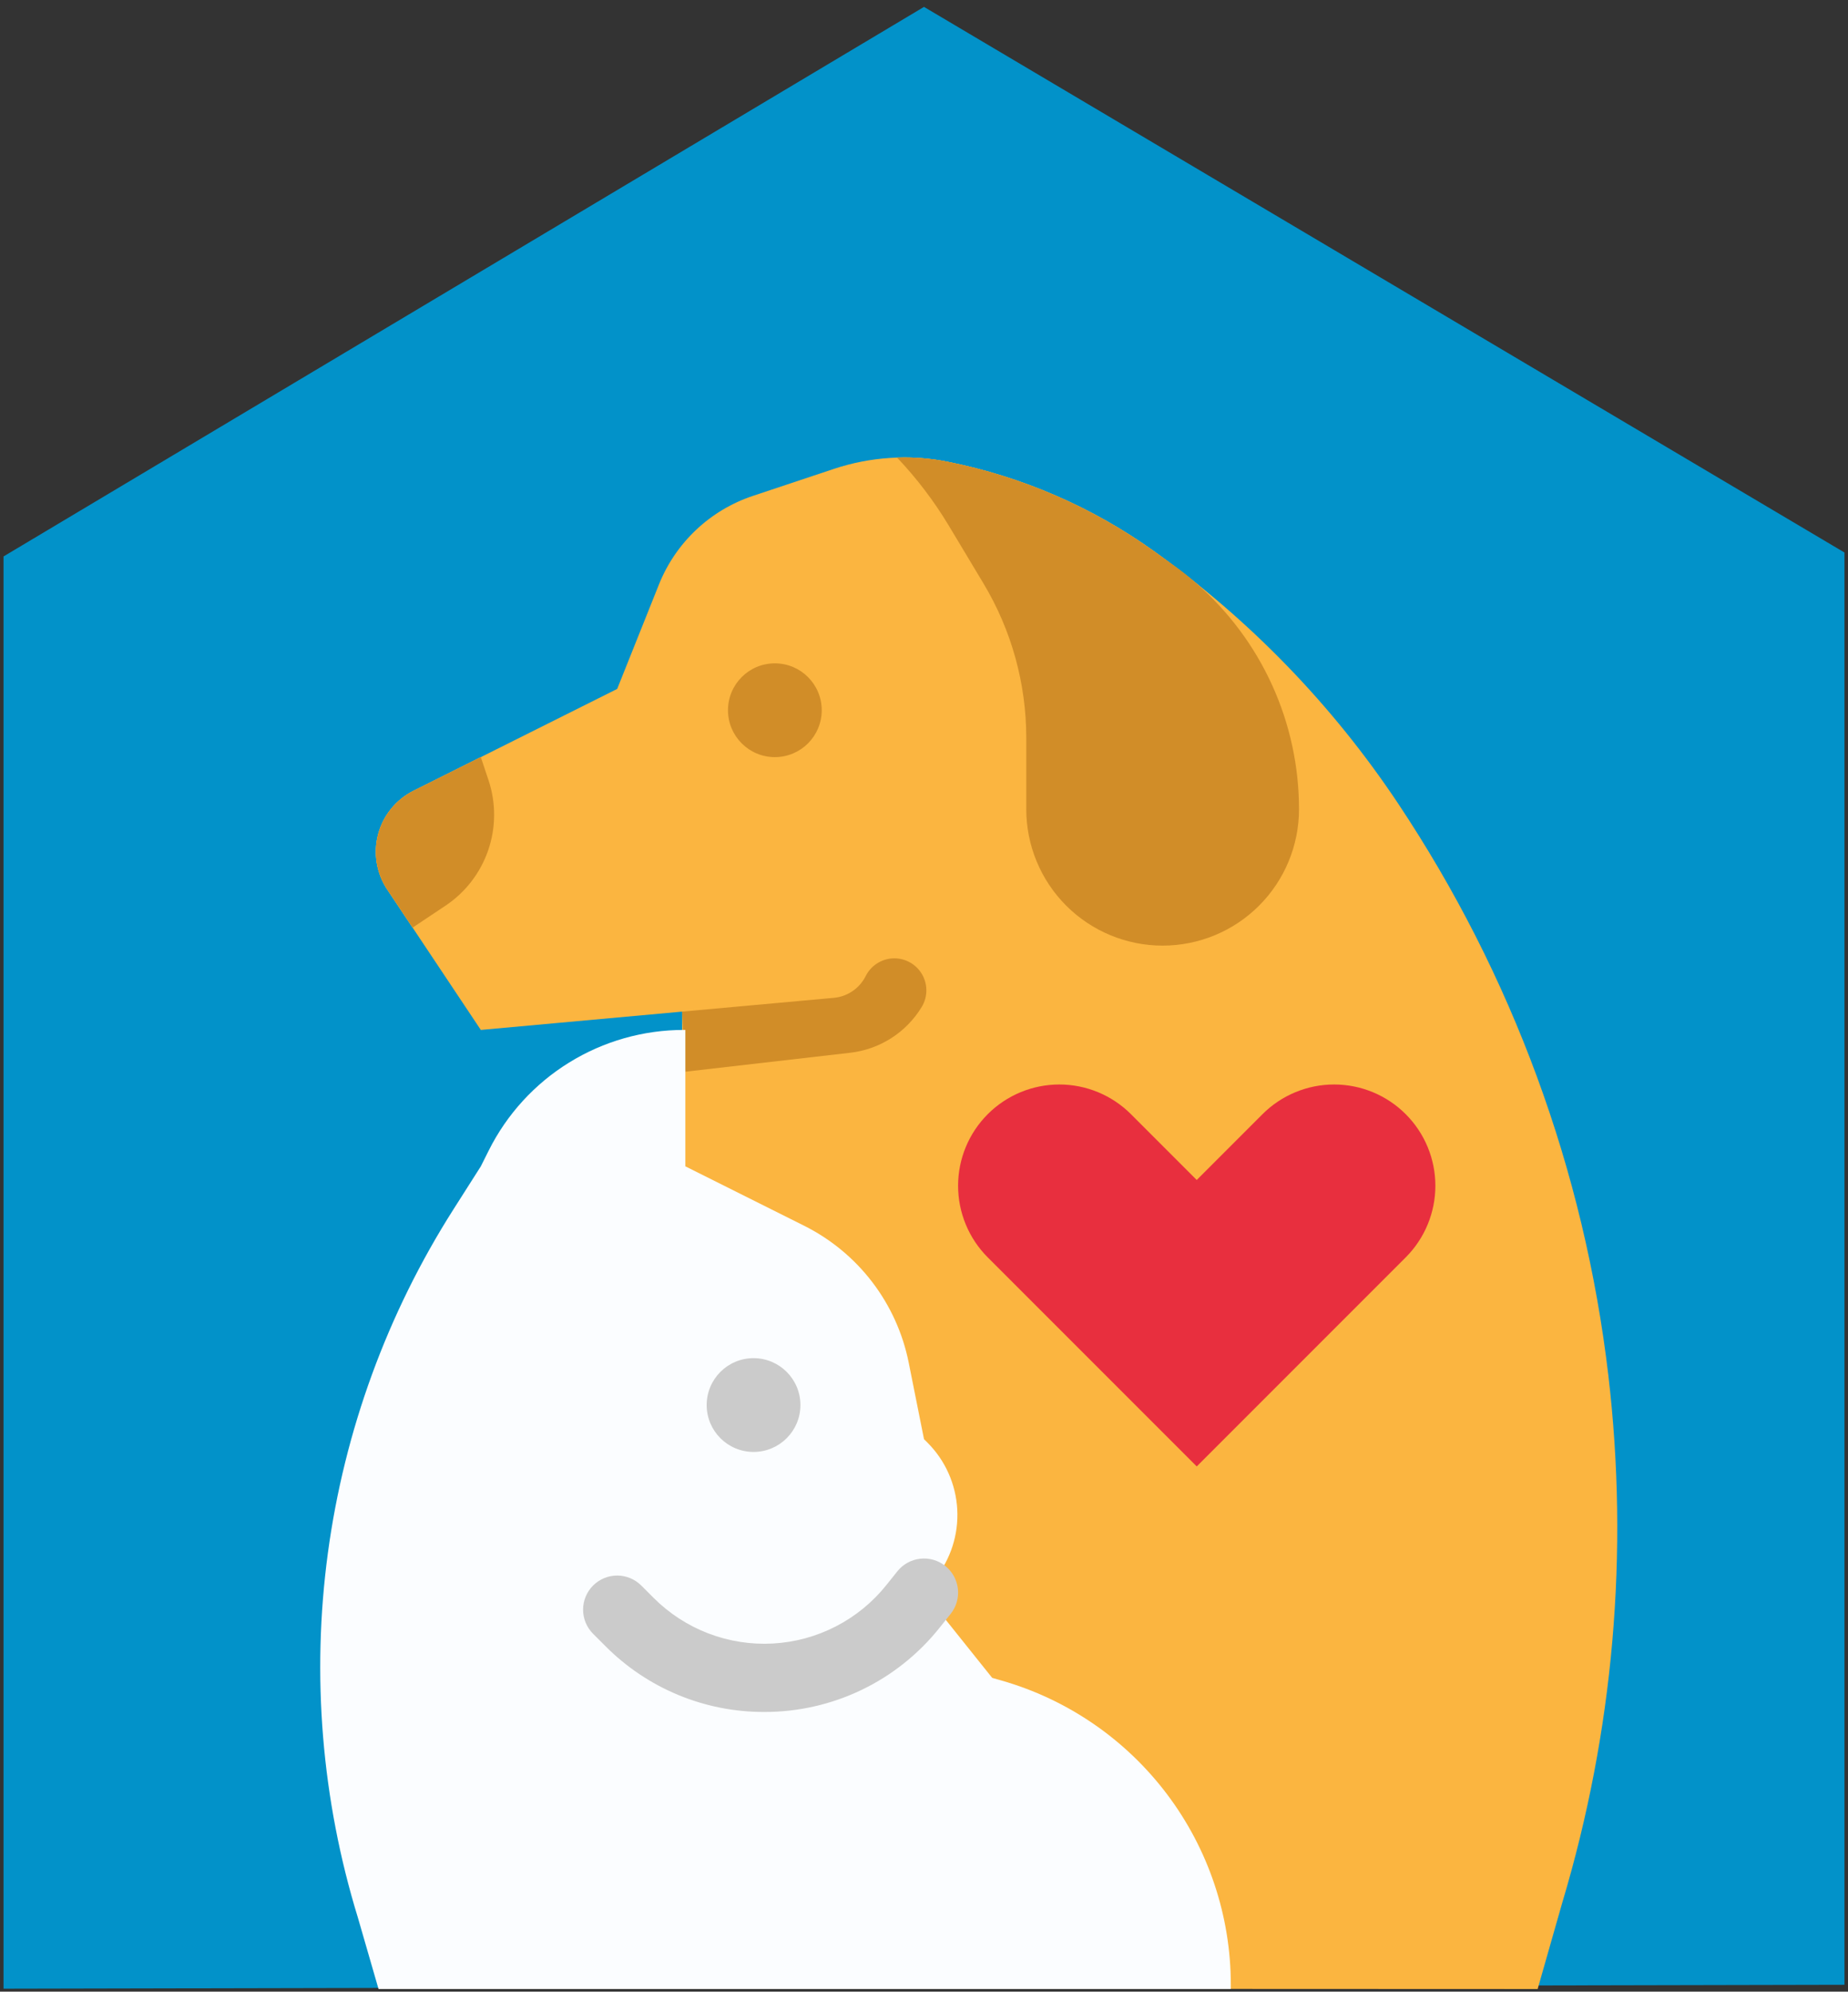 <svg width="155" height="167" viewBox="0 0 155 167" fill="none" xmlns="http://www.w3.org/2000/svg">
<rect x="0" y="0" width="155" height="167" fill="#333333" stroke="none"/>
<path d="M154.703 166.422L0.297 166.751V46.657L77.5 0.578L154.703 46.328V166.422Z" fill="#0292C9"/>
<path d="M128.969 166.779L131.03 159.553C135.329 145.222 136.645 130.163 134.897 115.304C132.88 98.157 126.836 81.731 117.26 67.366C111.768 59.128 104.824 51.957 96.768 46.202C91.606 42.516 85.721 39.966 79.502 38.722C76.316 38.085 73.019 38.291 69.937 39.318L63.146 41.582C61.372 42.173 59.748 43.144 58.388 44.426C57.028 45.709 55.963 47.273 55.268 49.009L51.766 57.766L34.685 66.306C33.959 66.668 33.32 67.181 32.808 67.81C32.296 68.439 31.923 69.169 31.715 69.953C31.507 70.737 31.468 71.556 31.601 72.356C31.733 73.156 32.034 73.919 32.484 74.593L40.328 86.359L57.215 84.823V166.751L128.969 166.779Z" fill="#FBB540"/>
<path d="M108.953 67.852C108.953 70.885 107.748 73.795 105.603 75.94C103.458 78.085 100.549 79.29 97.516 79.29C94.482 79.29 91.573 78.085 89.428 75.94C87.283 73.795 86.078 70.885 86.078 67.852V61.876C86.078 57.316 84.839 52.841 82.493 48.93L79.58 44.076C78.347 42.023 76.894 40.11 75.245 38.372C75.445 38.365 75.641 38.361 75.842 38.361C77.07 38.36 78.296 38.481 79.502 38.722C85.722 39.965 91.607 42.515 96.769 46.203C97.977 47.068 99.161 47.964 100.321 48.891C103.032 51.251 105.205 54.164 106.694 57.435C108.184 60.706 108.954 64.258 108.953 67.852Z" fill="#FBB540"/>
<path d="M37.361 75.944L34.609 77.781L32.483 74.593C32.033 73.918 31.732 73.155 31.6 72.355C31.468 71.555 31.507 70.736 31.715 69.952C31.923 69.169 32.296 68.438 32.808 67.809C33.32 67.18 33.959 66.667 34.684 66.304L40.31 63.492L40.328 63.484L40.975 65.422C41.61 67.329 41.6 69.392 40.947 71.294C40.294 73.195 39.034 74.829 37.361 75.944Z" fill="#FBB540"/>
<path d="M117.903 105.431L100.375 122.959L82.847 105.431C82.058 104.643 81.433 103.706 81.006 102.676C80.579 101.646 80.359 100.542 80.359 99.426C80.359 97.174 81.254 95.014 82.847 93.422C84.439 91.829 86.599 90.934 88.851 90.934C89.966 90.934 91.071 91.154 92.101 91.581C93.131 92.008 94.067 92.633 94.856 93.422L100.375 98.941L105.894 93.422C106.682 92.633 107.619 92.008 108.649 91.581C109.679 91.154 110.783 90.934 111.899 90.934C114.151 90.934 116.311 91.829 117.903 93.422C119.496 95.014 120.391 97.174 120.391 99.426C120.391 100.542 120.171 101.646 119.744 102.676C119.317 103.706 118.692 104.643 117.903 105.431Z" fill="#E82F3E"/>
<path d="M64.99 63.484C67.162 63.484 68.922 61.724 68.922 59.553C68.922 57.381 67.162 55.621 64.99 55.621C62.819 55.621 61.059 57.381 61.059 59.553C61.059 61.724 62.819 63.484 64.99 63.484Z" fill="#D18D28"/>
<path d="M57.215 84.824L69.934 83.668C70.499 83.617 71.041 83.422 71.51 83.102C71.978 82.782 72.357 82.348 72.611 81.841C72.82 81.423 73.133 81.068 73.521 80.809C73.909 80.55 74.358 80.396 74.823 80.363C75.288 80.33 75.754 80.419 76.175 80.621C76.595 80.823 76.956 81.131 77.222 81.514C77.517 81.942 77.682 82.445 77.697 82.965C77.712 83.484 77.576 83.996 77.305 84.44C76.663 85.493 75.79 86.386 74.751 87.05C73.712 87.714 72.535 88.133 71.309 88.273L57.484 89.862L57.215 84.824Z" fill="#D18D28"/>
<path d="M108.953 67.852C108.953 70.885 107.748 73.795 105.603 75.94C103.458 78.085 100.549 79.29 97.516 79.29C94.482 79.29 91.573 78.085 89.428 75.94C87.283 73.795 86.078 70.885 86.078 67.852V61.876C86.078 57.316 84.839 52.841 82.493 48.93L79.58 44.076C78.347 42.023 76.894 40.11 75.245 38.372C75.445 38.365 75.641 38.361 75.842 38.361C77.07 38.36 78.296 38.481 79.502 38.722C85.722 39.965 91.607 42.515 96.769 46.203L98.416 47.383C99.078 47.854 99.713 48.357 100.321 48.891C103.032 51.251 105.205 54.164 106.694 57.435C108.184 60.706 108.954 64.258 108.953 67.852Z" fill="#D18D28"/>
<path d="M37.361 75.944L34.609 77.781L32.483 74.593C32.033 73.918 31.732 73.155 31.6 72.355C31.468 71.555 31.507 70.736 31.715 69.952C31.923 69.169 32.296 68.438 32.808 67.809C33.32 67.18 33.959 66.667 34.684 66.304L40.31 63.492L40.328 63.484L40.975 65.422C41.61 67.329 41.6 69.392 40.947 71.294C40.294 73.195 39.034 74.829 37.361 75.944Z" fill="#D18D28"/>
<path d="M83.219 140.688L83.989 140.908C89.534 142.492 94.411 145.839 97.883 150.443C101.356 155.046 103.234 160.656 103.234 166.422V166.779H31.75L30.02 160.801C26.977 150.91 26.117 140.476 27.501 130.22C28.885 119.964 32.479 110.131 38.035 101.4L40.328 97.797L40.99 96.474C42.509 93.435 44.845 90.879 47.735 89.093C50.626 87.306 53.957 86.359 57.355 86.359H57.484V97.797L67.448 102.779C69.688 103.899 71.642 105.515 73.162 107.505C74.681 109.494 75.727 111.805 76.218 114.26L77.5 120.672L77.79 120.962C79.283 122.454 80.172 124.445 80.289 126.553C80.406 128.661 79.741 130.738 78.422 132.386L77.5 133.539L83.219 140.688Z" fill="#FBFDFF"/>
<path d="M64.102 143.547C61.628 143.554 59.176 143.07 56.89 142.123C54.604 141.176 52.528 139.784 50.783 138.03L49.744 136.991C49.207 136.454 48.906 135.727 48.906 134.969C48.906 134.21 49.207 133.483 49.744 132.947C50.28 132.411 51.007 132.109 51.766 132.109C52.524 132.109 53.251 132.411 53.788 132.947L54.827 133.986C56.131 135.29 57.696 136.305 59.419 136.964C61.143 137.622 62.986 137.91 64.828 137.808C66.67 137.706 68.469 137.217 70.109 136.372C71.749 135.527 73.193 134.346 74.345 132.905L75.267 131.752C75.741 131.16 76.431 130.78 77.185 130.697C77.939 130.613 78.695 130.832 79.287 131.306C79.879 131.78 80.259 132.47 80.343 133.224C80.426 133.978 80.207 134.734 79.733 135.326L78.811 136.479C77.05 138.689 74.813 140.473 72.266 141.697C69.719 142.921 66.928 143.554 64.102 143.547Z" fill="#CBCBCB"/>
<path d="M63.203 121.744C65.374 121.744 67.135 119.984 67.135 117.812C67.135 115.641 65.374 113.881 63.203 113.881C61.032 113.881 59.272 115.641 59.272 117.812C59.272 119.984 61.032 121.744 63.203 121.744Z" fill="#CBCBCB"/>
</svg>
